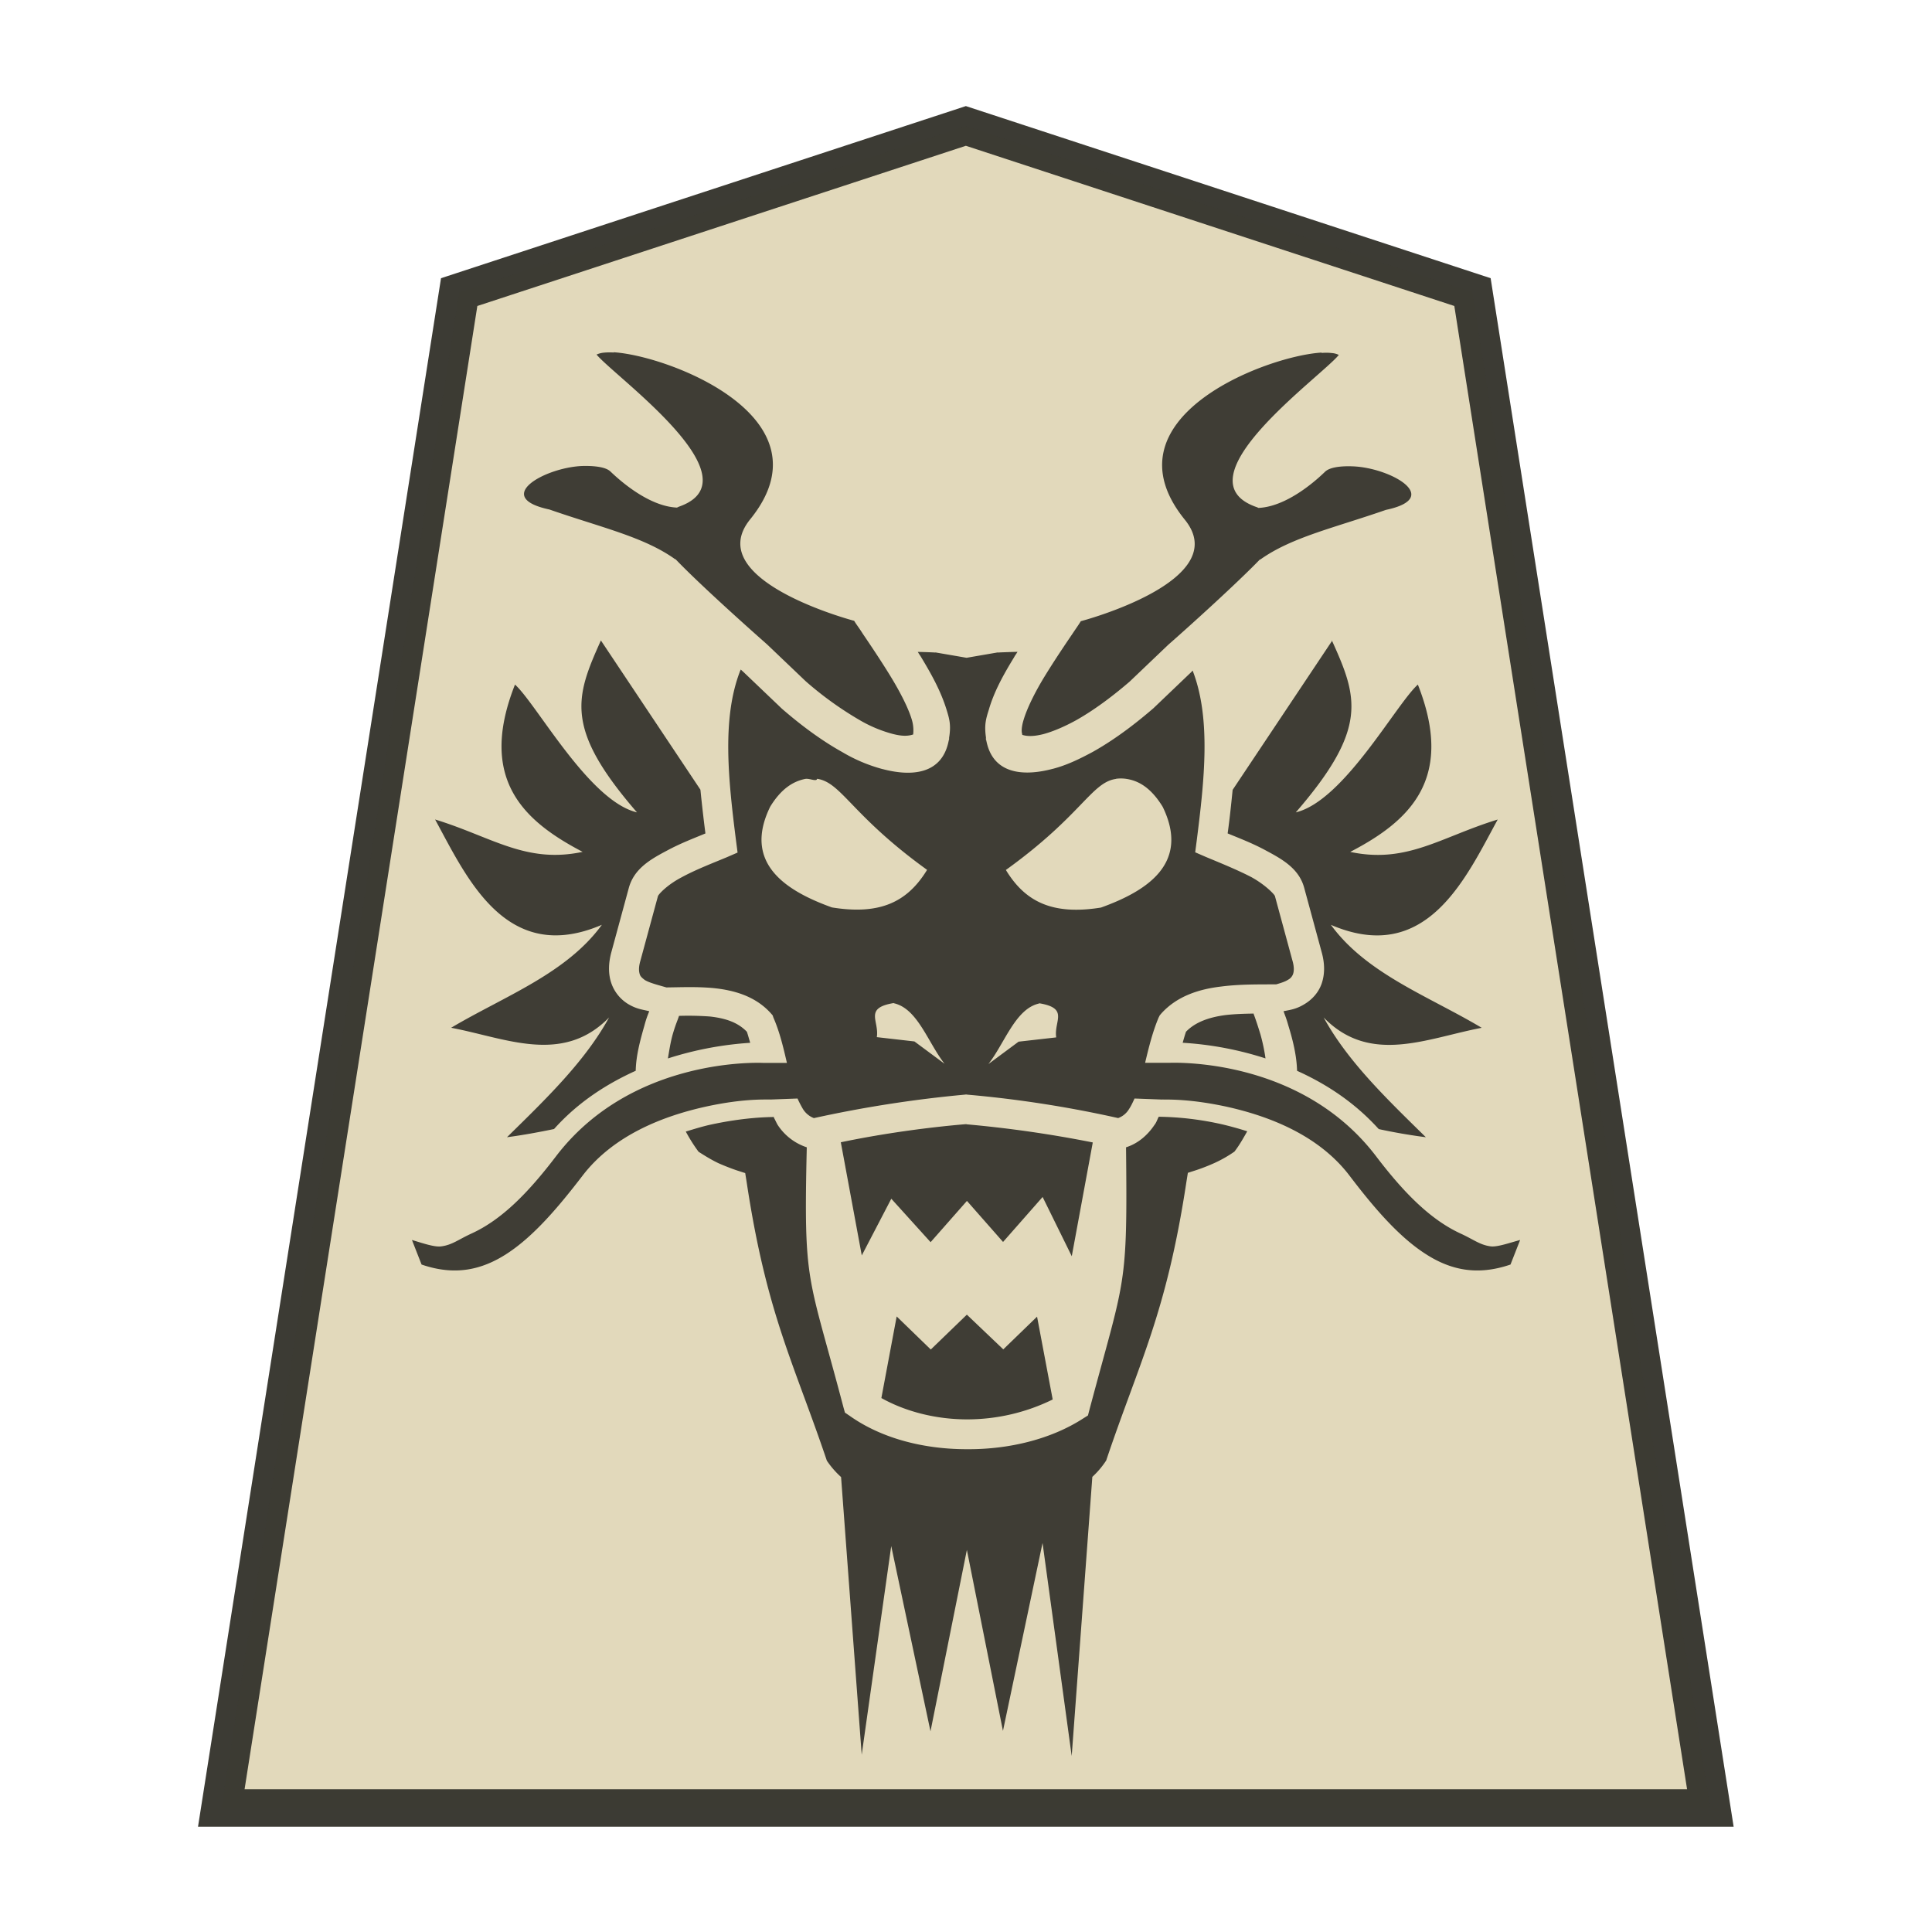 <svg xmlns="http://www.w3.org/2000/svg" width="52.157" height="52.157">
    <g opacity=".99">
        <path fill="#e2d9ba" stroke="#393831" stroke-opacity=".992" stroke-width="1.044" d="m-11.54 7.386-13.14 4.634-6.169 42.276H7.767L1.598 12.02Z" transform="matrix(1.041 0 0 .968 38.088 -3.75)"/>
        <path fill="#3a3931" fill-opacity=".984" d="M16.566 9.517a1.6 1.6 0 0 0-.269.004.6.6 0 0 0-.192.051c.49.595 4.35 3.344 2.239 4.101-.03.01-.04.02-.07.03-.845-.038-1.706-.893-1.8-.979-.124-.115-.422-.153-.758-.144-1.017.043-2.432.845-.883 1.175 1.41.49 2.555.74 3.396 1.344l.004-.007c.595.624 1.85 1.753 2.475 2.304l1.043.995a9.3 9.3 0 0 0 1.46 1.051 3.6 3.6 0 0 0 .865.365c.259.07.432.07.576.021a1 1 0 0 0-.036-.399c-.097-.326-.327-.768-.586-1.19-.26-.423-.538-.835-.74-1.133-.096-.154-.182-.26-.23-.346 0 0-4.147-1.088-2.808-2.74 2.22-2.737-2.192-4.417-3.685-4.51zm19.106 0v.002c-1.493.09-5.906 1.772-3.686 4.511 1.34 1.652-2.808 2.74-2.808 2.74-.05.085-.134.202-.23.346-.202.297-.48.71-.74 1.133-.259.422-.48.864-.576 1.19-.05.163-.06.298-.04.365.006.027.005.03.004.034.144.046.326.043.576-.021.26-.07.566-.202.864-.365.586-.326 1.143-.778 1.46-1.051l1.044-.996c.624-.547 1.875-1.682 2.475-2.304l.003.008c.845-.605 1.988-.854 3.397-1.344 1.546-.326.134-1.132-.883-1.175-.336-.014-.634.024-.759.144-.09.085-.95.94-1.799.978a.4.4 0 0 0-.07-.029c-2.111-.758 1.75-3.503 2.239-4.101a.5.5 0 0 0-.192-.051c-.08-.01-.163-.01-.269-.004zm-19.45 7.773c-.692 1.538-.99 2.374.974 4.641-1.295-.307-2.702-2.915-3.293-3.45-1.016 2.57.259 3.697 1.826 4.516-1.533.326-2.446-.403-3.983-.874.854 1.565 1.913 3.955 4.503 2.843-.962 1.322-2.638 1.93-4.07 2.78 1.473.278 3.008 1.01 4.265-.279-.653 1.192-1.715 2.21-2.757 3.234.432-.057.854-.135 1.27-.221.662-.74 1.44-1.226 2.205-1.573.008-.412.125-.835.23-1.204.06-.221.08-.26.135-.404-.192-.046-.346-.06-.567-.192a1.07 1.07 0 0 1-.45-.547c-.091-.25-.091-.547-.003-.864l.47-1.73c.145-.519.586-.769 1.035-1.006.355-.192.71-.326 1.032-.46q-.076-.591-.135-1.181zm19.746 0-2.691 4.033c-.04.393-.08.787-.135 1.176.327.135.682.27 1.032.461.451.24.893.49 1.034 1.005l.47 1.731q.135.476 0 .864c-.09.25-.268.432-.46.547-.221.135-.375.154-.567.192.05.144.07.173.135.404.115.374.22.796.23 1.205.768.346 1.538.836 2.205 1.573q.619.135 1.272.22c-1.042-1.024-2.107-2.04-2.759-3.233 1.257 1.292 2.794.557 4.267.279-1.433-.855-3.11-1.458-4.072-2.78 2.59 1.112 3.647-1.278 4.504-2.843-1.537.47-2.45 1.2-3.982.874 1.57-.816 2.842-1.947 1.826-4.517-.595.538-2 3.14-3.295 3.45 1.964-2.268 1.67-3.103.974-4.641zm-8.5.307c-.24.006-.49.016-.519.019l-.02-.002-.835.144-.835-.144c-.006 0-.01.003-.02.002-.02-.003-.24-.012-.461-.017.03.057.06.09.096.153.278.461.528.912.682 1.415.08.26.124.423.06.788.002-.016.009-.027.01-.044-.006.075-.01.086-.01.09.004-.02-.002-.028.002-.043-.164.962-1.018 1.008-1.784.806h-.004a4.3 4.3 0 0 1-1.091-.46c-.691-.385-1.275-.865-1.617-1.16l-.02-.018-1.034-.987c-.02-.016-.05-.047-.07-.064-.003.008-.03.064-.03.07v.002c-.48 1.275-.307 2.903-.096 4.562l.04.307-.288.125c-.365.153-.845.336-1.23.547-.384.201-.624.46-.633.509l-.47 1.73c-.06.202-.04.308-.02.375.02.06.06.096.134.153.124.078.355.135.585.202.384-.004.816-.024 1.263.017.547.055 1.141.211 1.566.691l.04.046.02.06c.173.394.27.816.365 1.223h-.652c-.308-.01-3.607-.073-5.585 2.526-.749.982-1.462 1.71-2.283 2.083-.355.163-.518.307-.816.345-.182.024-.508-.09-.787-.173l.26.663c.892.307 1.619.153 2.311-.298.72-.47 1.383-1.252 2.03-2.095.844-1.107 2.199-1.62 3.332-1.87.963-.21 1.533-.192 1.756-.192l.72-.027a3 3 0 0 0 .144.279.6.6 0 0 0 .298.25 33 33 0 0 1 4.078-.634l.03-.004.03.004a31 31 0 0 1 4.076.633.57.57 0 0 0 .298-.25c.05-.074.096-.172.144-.278l.72.027c.22.001.797-.014 1.757.192 1.133.25 2.49.759 3.332 1.87.643.845 1.311 1.628 2.03 2.095.69.451 1.416.605 2.311.298l.26-.663c-.28.075-.605.192-.788.173-.297-.037-.46-.182-.816-.345-.816-.375-1.535-1.103-2.282-2.085-1.977-2.6-5.279-2.535-5.585-2.526h-.653c.096-.404.202-.836.365-1.222l.03-.06.04-.047c.432-.48 1.037-.662 1.617-.73.537-.069 1.064-.055 1.49-.06.126-.037.24-.072.318-.124a.28.28 0 0 0 .134-.154c.02-.06.04-.173-.02-.374l-.47-1.731c-.01-.04-.25-.298-.634-.51-.384-.2-.864-.393-1.23-.546l-.288-.125.04-.307c.211-1.66.384-3.288-.096-4.564 0 0-.01-.03-.01-.034-.009.008-.03.023-.03.03l-1.034.988-.02.017c-.336.288-.931.777-1.617 1.16-.355.191-.71.364-1.091.46h-.002c-.768.202-1.626.154-1.786-.806.004.019 0 .027.004.046 0-.002-.007-.012-.01-.09q.004.022.01.04c-.06-.365-.009-.538.07-.787.144-.5.403-.96.681-1.415.03-.058.06-.09.096-.154zm-5.412 3.427c.663.096.931.988 2.972 2.459-.528.864-1.264 1.226-2.57 1.014-1.225-.441-2.418-1.182-1.665-2.72.288-.47.605-.682.95-.75.115-.018.307.086.317-.007zm8.075 0a1 1 0 0 1 .307.008c.346.06.662.278.95.748.75 1.538-.441 2.28-1.665 2.721-1.307.211-2.046-.154-2.568-1.015 2.044-1.47 2.31-2.364 2.972-2.458zm-6 6.06c.643.144.921 1.065 1.37 1.635l-.815-.604-1.015-.116c.07-.441-.355-.787.46-.921zm3.922 0c.816.135.394.48.461.922l-1.015.115-.816.605c.442-.566.73-1.495 1.37-1.635zm5.779.279c-.25.004-.5.012-.74.039-.47.06-.835.202-1.074.451-.03.085-.06.192-.09.298a9 9 0 0 1 2.236.422 5 5 0 0 0-.135-.643c-.096-.317-.153-.47-.192-.576zm-15.503.069c-.04.125-.09.22-.173.509-.06.22-.09.432-.125.633a9.2 9.2 0 0 1 2.222-.422c-.03-.096-.06-.211-.09-.298-.24-.25-.567-.364-.999-.412a8 8 0 0 0-.835-.017zm2.573 2.723c-.25.003-.864.02-1.735.21-.211.047-.432.116-.653.183a4.4 4.4 0 0 0 .346.547c-.007-.008.288.192.538.308.259.115.49.192.49.192l.23.074.04.25c.537 3.553 1.267 4.858 2.164 7.514a2.4 2.4 0 0 0 .384.442l.557 7.496.797-5.633 1.06 5.002.982-4.899.974 4.887 1.069-5.074.787 5.752.557-7.536a2.3 2.3 0 0 0 .374-.442c.893-2.657 1.625-3.961 2.165-7.516l.04-.25.23-.074s.23-.074.49-.192a3.4 3.4 0 0 0 .538-.307c.134-.173.24-.365.345-.548a9 9 0 0 0-.652-.182 8.2 8.2 0 0 0-1.737-.211c-.04.072-.06.153-.115.22-.173.26-.432.5-.768.605.04 3.847-.02 3.452-.988 7.085l-.04.154-.135.085c-.864.557-2 .835-3.138.826-1.138 0-2.284-.279-3.163-.903l-.125-.085-.04-.144c-.961-3.65-1.076-3.248-.99-7.02l-.01-.001a1.5 1.5 0 0 1-.778-.605c-.04-.07-.07-.144-.115-.22zm5.19.192c-.902.074-2.145.23-3.393.49l.566 3.055.797-1.531 1.061 1.173.981-1.114.975 1.108 1.068-1.214.787 1.599.567-3.071a32 32 0 0 0-3.412-.49zm.01 5.144-.974.941-.921-.893-.413 2.203c.653.365 1.47.576 2.317.576a5.24 5.24 0 0 0 2.308-.537l-.422-2.236-.912.883z"/>
    </g>
</svg>
